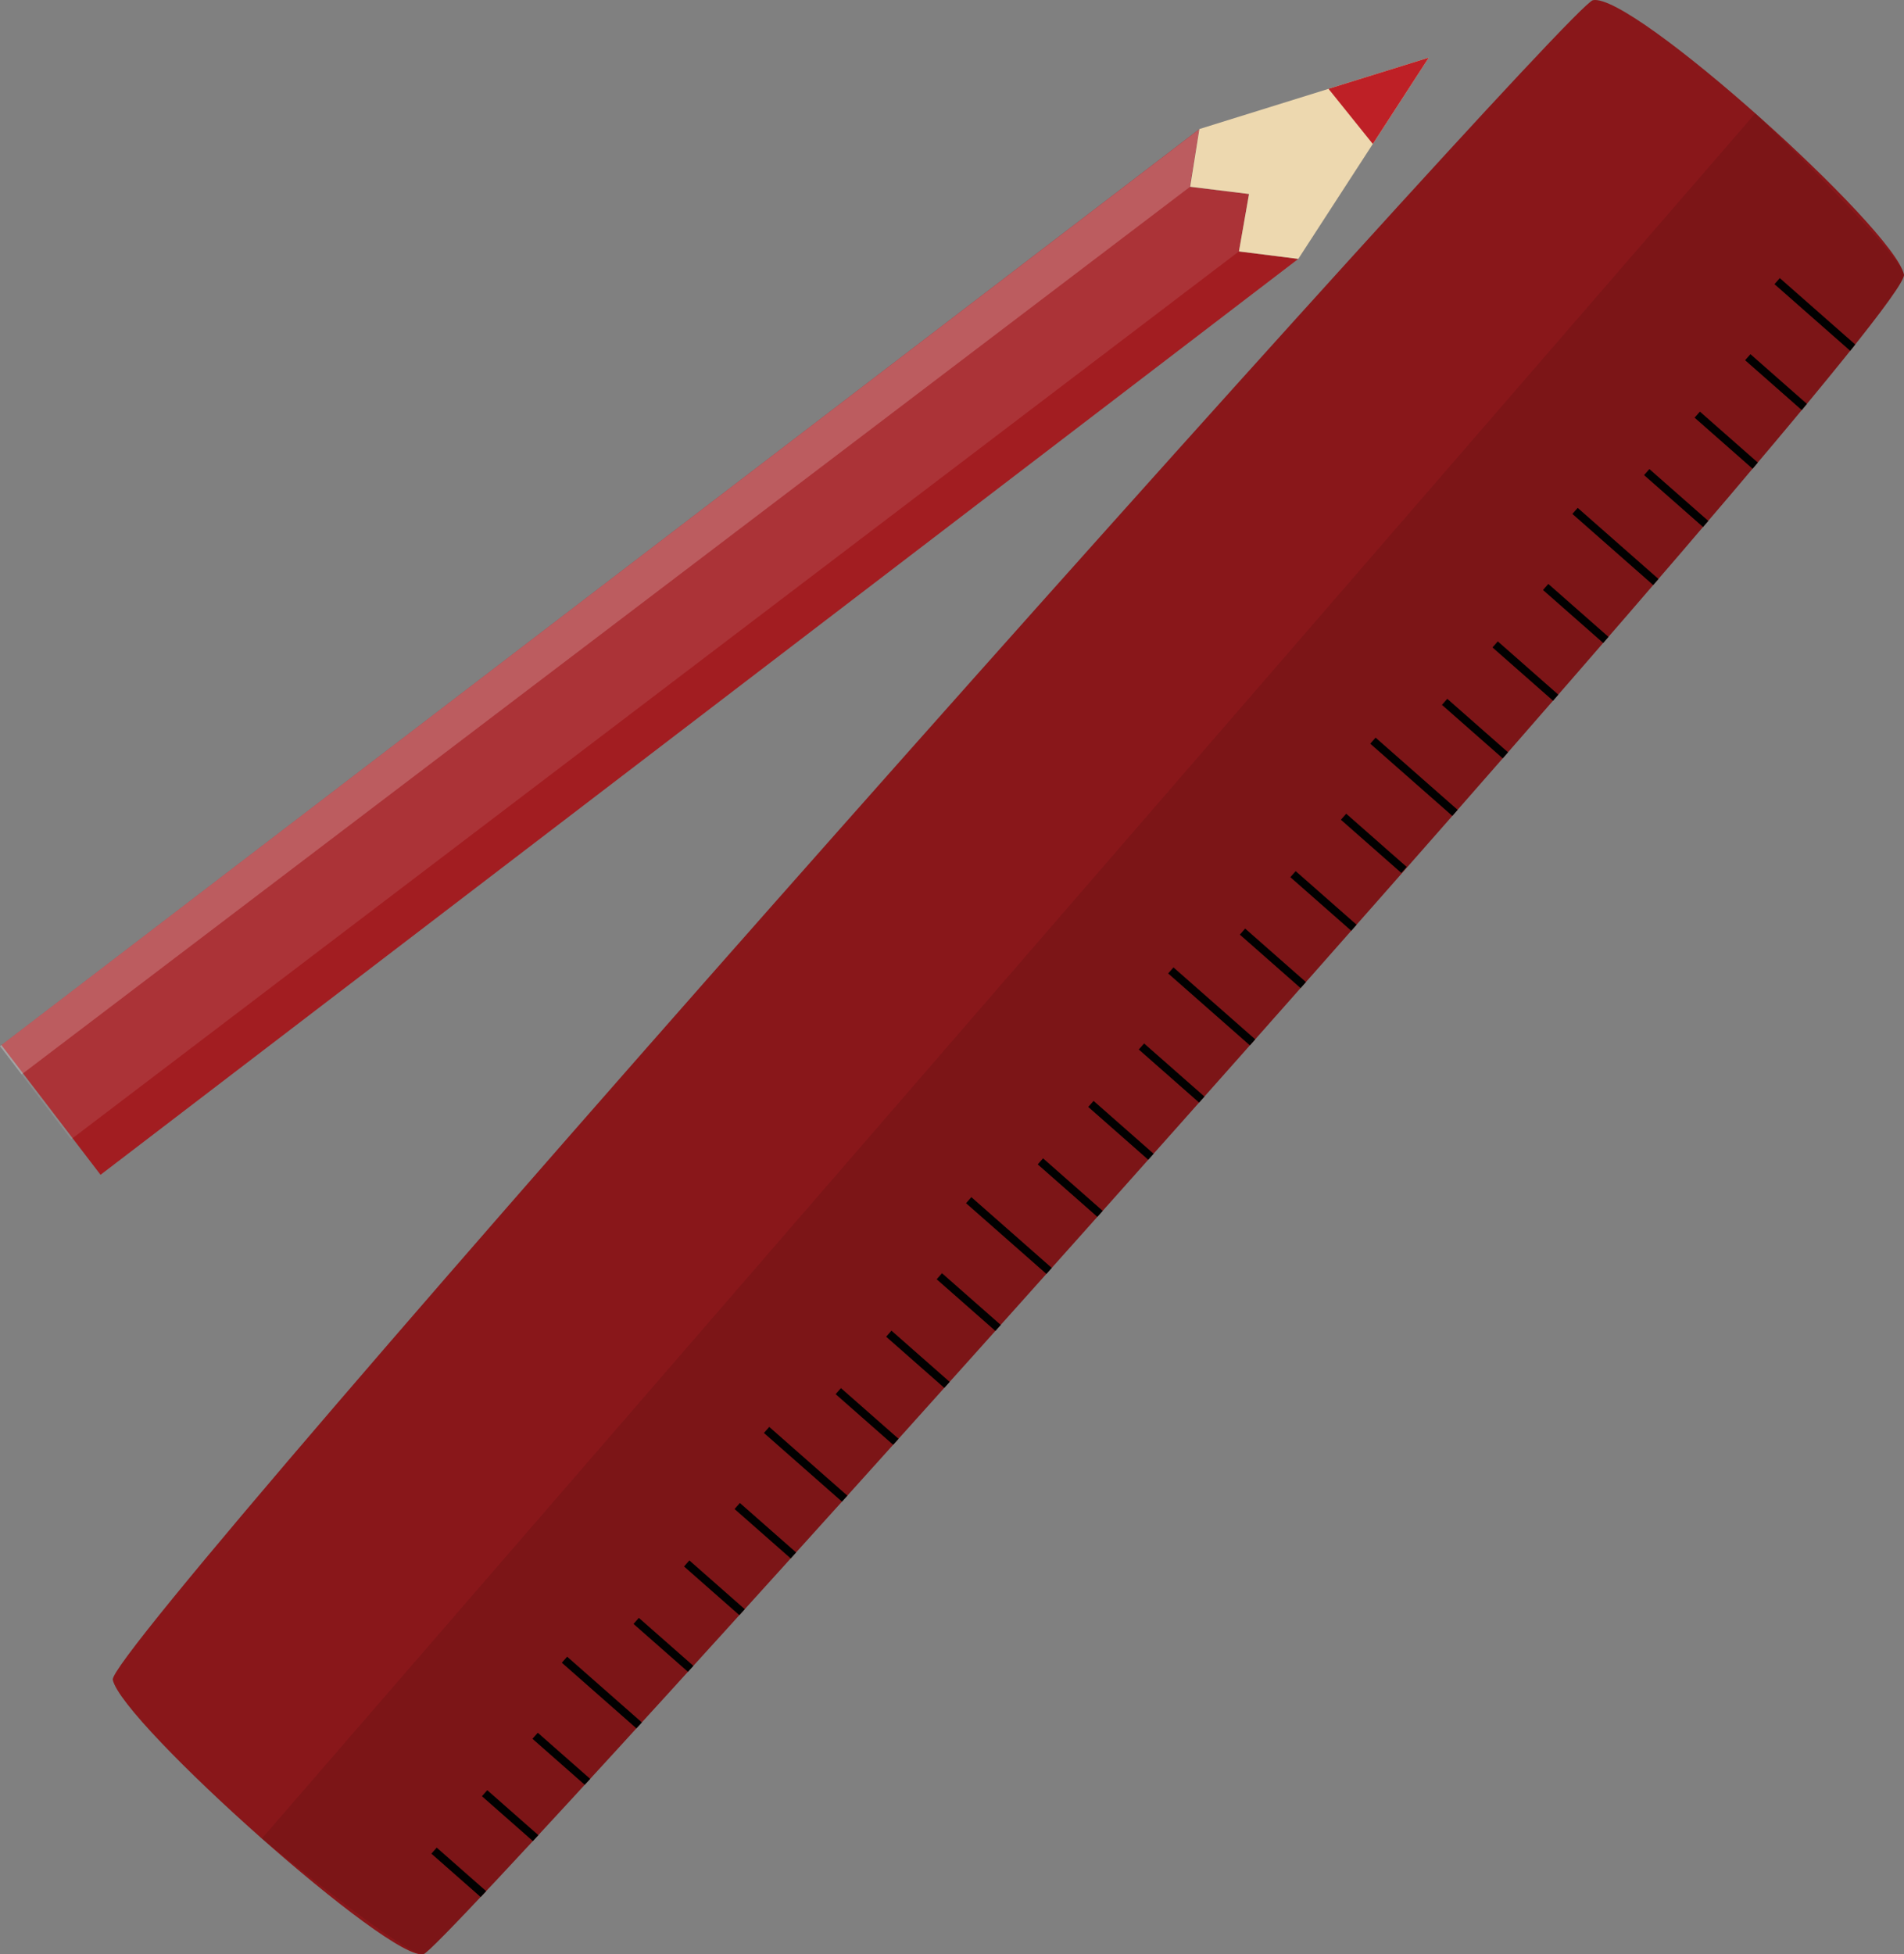 <!--  Pencil and Ruler © 2016 by Frills is licensed under CC BY-NC-ND 4.0   -->
<svg xmlns="http://www.w3.org/2000/svg" xml:space="preserve" width="945.902" height="970.669" viewBox="0 0 945.902 970.669"><rect x="0" y="0" width="945.902" height="970.669" fill="#808080" stroke="none"/><path fill="#89171A" d="M945.881 136.322c4.541 20.949-721.158 829.171-735.324 834.173-15.244 5.381-150.16-114.92-154.531-136.221C52.473 816.958 777.688 2.906 791.35.101c19.605-4.024 149.585 113.397 154.531 136.221z"/><path fill="#010101" d="M945.881 136.322c4.541 20.949-721.158 829.171-735.324 834.173-7.561 2.668-80.467-57.33-80.467-57.33L872.033 56.296s71.326 68.392 73.848 80.026z" opacity=".1"/><path fill="#010101" d="m214.322 920.667 24.458 21.521 2.745-2.913-24.562-21.611-2.641 3.003zM264.525 863.608l25.969 22.85c.896-.975 1.798-1.957 2.705-2.947l-26.031-22.904-2.643 3.001zM279.116 825.832l37.047 32.596 2.697-2.954-37.103-32.645-2.641 3.003zM239.424 892.137l25.303 22.264c.896-.969 1.803-1.947 2.719-2.936l-25.379-22.331-2.643 3.003zM314.729 806.55l27.035 23.787 2.691-2.96-27.084-23.83-2.642 3.003zM364.932 749.493l27.883 24.533 2.684-2.968-27.924-24.569-2.643 3.004zM379.523 711.715l38.759 34.104 2.679-2.971-38.795-34.136-2.643 3.003zM339.83 778.022l27.48 24.179c.895-.985 1.788-1.973 2.687-2.964l-27.524-24.219-2.643 3.004zM415.136 692.434l28.581 25.147 2.675-2.974-28.614-25.176-2.642 3.003zM465.34 635.377l29.151 25.649 2.67-2.979-29.18-25.674-2.641 3.004zM479.93 597.6l39.906 35.111 2.667-2.981-39.931-35.134-2.642 3.004zM440.238 663.906l28.881 25.411 2.672-2.977-28.911-25.438-2.642 3.004zM515.543 578.319l29.609 26.053c.889-.994 1.776-1.988 2.664-2.984l-29.631-26.071-2.642 3.002zM565.746 521.26l29.955 26.356 2.657-2.989-29.97-26.369-2.642 3.002zM580.338 483.484 620.93 519.2c.886-.997 1.771-1.995 2.654-2.992l-40.604-35.727-2.642 3.003zM540.645 549.79l29.797 26.218 2.66-2.987-29.814-26.232-2.643 3.001zM615.95 464.203l30.179 26.553c.883-1 1.768-1.998 2.65-2.996l-30.187-26.56-2.642 3.003zM666.153 407.145l30.031 26.423 2.642-3.003-30.03-26.423-2.643 3.003zM680.745 369.369l40.763 35.865 2.637-3.007-40.758-35.862-2.642 3.004zM641.052 435.674l30.241 26.608c.883-1 1.766-2 2.646-2.999l-30.245-26.612-2.642 3.003zM716.357 350.087l30.191 26.564 2.633-3.012L719 347.084l-2.643 3.003zM766.561 293.03l29.902 26.31 2.619-3.023-29.879-26.29-2.642 3.003zM781.152 255.252l40.16 35.336c.875-1.014 1.744-2.023 2.611-3.031l-40.129-35.308-2.642 3.003zM741.459 321.559l30.078 26.464 2.627-3.017-30.062-26.451-2.643 3.004zM816.765 235.972l29.301 25.781 2.599-3.042-29.257-25.743-2.643 3.004zM866.969 178.914l28.139 24.759c.861-1.036 1.713-2.064 2.555-3.081l-28.052-24.681-2.642 3.003zM881.559 141.137l37.616 33.097a994.749 994.749 0 0 0 2.498-3.13l-37.472-32.97-2.642 3.003zM841.866 207.443l28.819 25.357c.866-1.025 1.728-2.044 2.582-3.057l-28.76-25.304-2.641 3.004z"/><path fill="#A21D21" d="M644.988 128.583 49.943 583.489.698 519.075 595.842 64.093l-4.67 28.719 29.338 3.546-5.012 28.515z"/><path fill="#EDD8AF" d="m595.842 64.093-4.576 28.643 29.244 3.622-5.011 28.513 29.489 3.712 64.821-99.961z"/><path fill="#FFF" d="m615.375 124.97 5.076-28.565-29.326-3.56 4.717-28.752L0 519.608l35.35 46.243 581.423-441.954" opacity=".1"/><path fill="#FFF" d="m591.039 92.912 4.674-28.627L0 519.608l10.729 14.033L592.438 91.842" opacity=".2"/><path fill="#BE2026" d="m709.809 28.622-27.804 42.876-22.001-27.375z"/></svg>